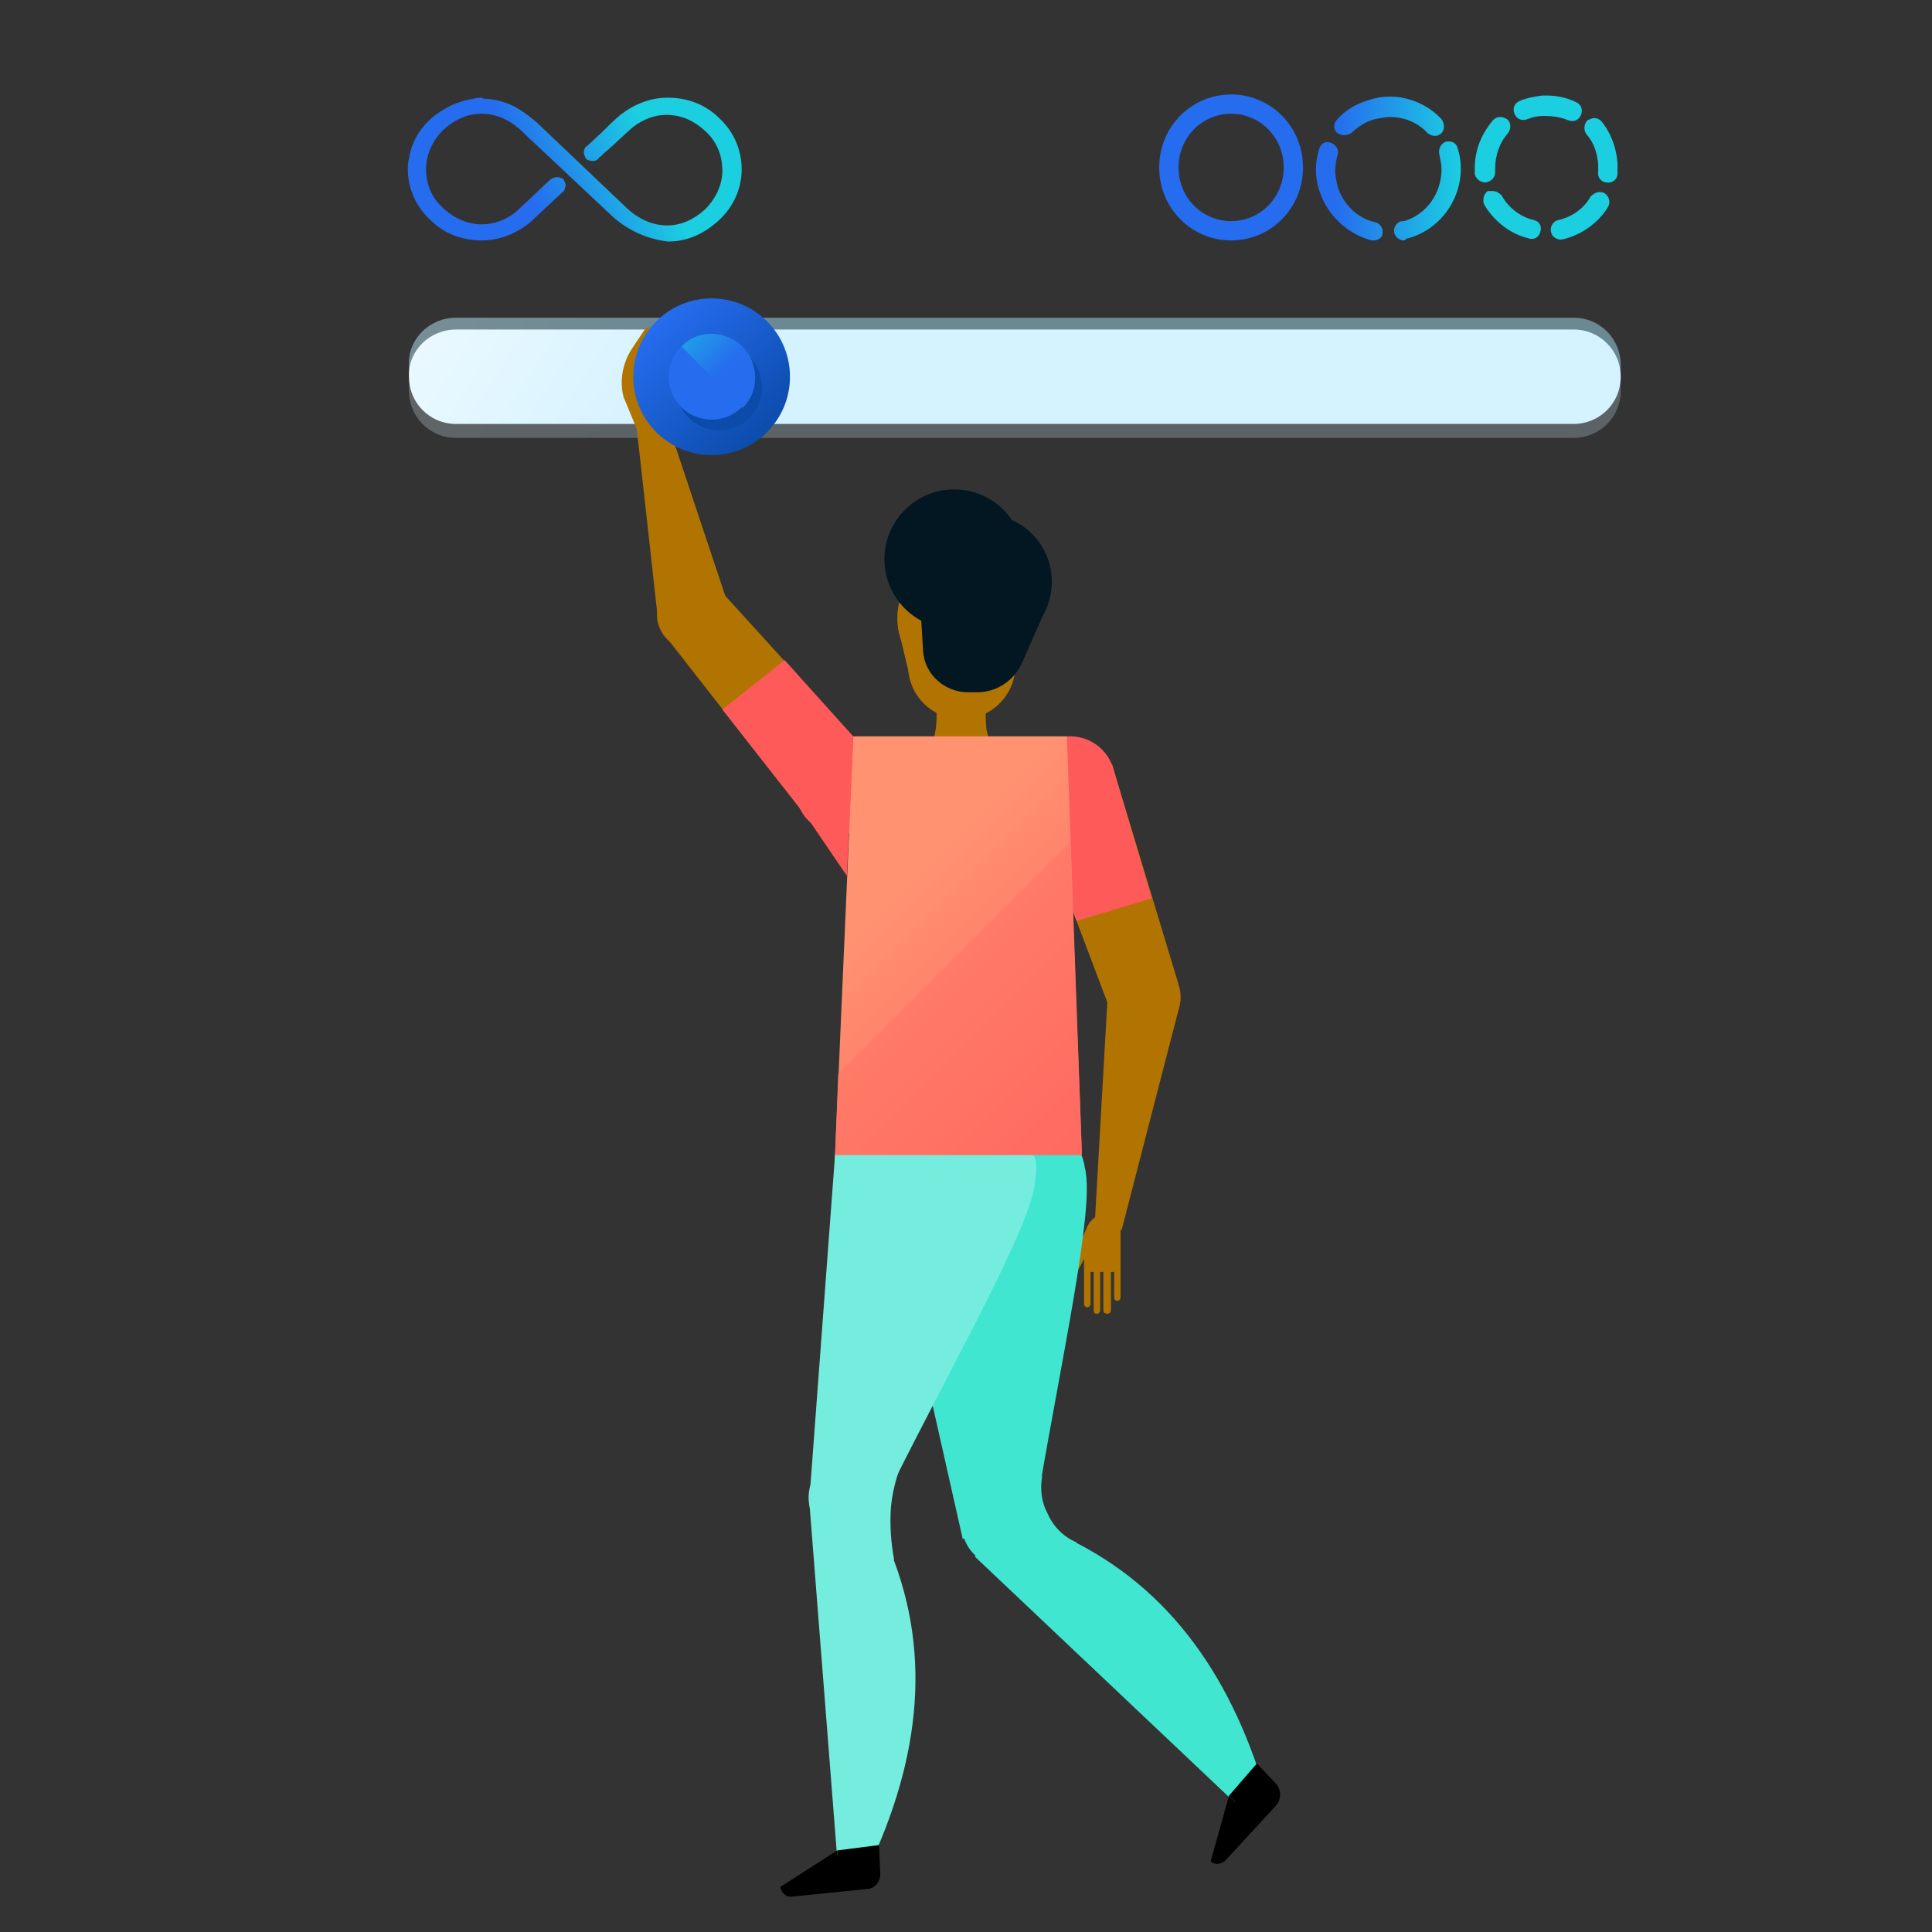<?xml version="1.0" encoding="utf-8"?>
<!-- Generator: Adobe Illustrator 24.0.1, SVG Export Plug-In . SVG Version: 6.00 Build 0)  -->
<svg version="1.1" id="Layer_1" xmlns="http://www.w3.org/2000/svg" xmlns:xlink="http://www.w3.org/1999/xlink" x="0px" y="0px"
	 width="180px" height="180px" viewBox="0 0 180 180" style="enable-background:new 0 0 180 180;" xml:space="preserve">
<rect x="0" y="0" width="180" height="180" fill="#333333" stroke="none"/>
<style type="text/css">
	.st0{fill:url(#SVGID_1_);}
	.st1{fill:#A2DFF4;}
	.st2{clip-path:url(#SVGID_4_);}
	.st3{opacity:0.8;fill:#D4F2FF;enable-background:new    ;}
	.st4{fill:url(#SVGID_5_);}
	.st5{fill:url(#SVGID_6_);}
	.st6{fill:url(#SVGID_7_);}
	.st7{fill:url(#SVGID_8_);}
	.st8{fill:url(#SVGID_9_);}
	.st9{fill:url(#SVGID_10_);}
	.st10{fill:url(#SVGID_11_);}
	.st11{fill:none;}
	.st12{fill:url(#SVGID_12_);}
	.st13{fill:url(#SVGID_13_);}
	.st14{opacity:0.8;}
	.st15{fill:#D4F2FF;}
	.st16{fill:url(#SVGID_14_);}
	.st17{fill:#256CEE;}
	.st18{clip-path:url(#SVGID_16_);}
	.st19{fill:url(#SVGID_17_);}
	.st20{fill:#FFD871;}
	.st21{fill:url(#SVGID_18_);}
	.st22{fill:url(#SVGID_19_);}
	.st23{fill:#021721;}
	.st24{fill:url(#SVGID_20_);}
	.st25{fill:url(#SVGID_21_);}
	.st26{fill:url(#SVGID_22_);}
	.st27{fill:url(#SVGID_23_);}
	.st28{fill:url(#SVGID_24_);}
	.st29{fill:url(#SVGID_25_);}
	.st30{opacity:0.25;fill:url(#SVGID_26_);enable-background:new    ;}
	.st31{fill:url(#SVGID_27_);}
	.st32{fill:url(#SVGID_28_);}
	.st33{fill:url(#SVGID_29_);}
	.st34{fill:url(#SVGID_30_);}
	.st35{fill:url(#SVGID_31_);}
	.st36{fill:url(#SVGID_32_);}
	.st37{fill:#FFFFFF;}
	.st38{fill:url(#SVGID_33_);}
	.st39{opacity:0.67;}
	.st40{fill:#FF638D;}
	.st41{clip-path:url(#SVGID_35_);}
	.st42{fill:#052452;}
	.st43{fill:#052553;}
	.st44{fill:#052554;}
	.st45{fill:#062656;}
	.st46{fill:#062657;}
	.st47{fill:#062758;}
	.st48{fill:#062759;}
	.st49{fill:#06275A;}
	.st50{fill:#06285B;}
	.st51{fill:#06285C;}
	.st52{fill:#06295D;}
	.st53{fill:#06295E;}
	.st54{fill:#062A5F;}
	.st55{fill:#062A60;}
	.st56{fill:#062B61;}
	.st57{fill:#062B62;}
	.st58{fill:#062B63;}
	.st59{fill:#062C64;}
	.st60{fill:#072C65;}
	.st61{fill:#072D66;}
	.st62{fill:#072D67;}
	.st63{fill:#072E68;}
	.st64{fill:#072E69;}
	.st65{fill:#072F6A;}
	.st66{fill:#072F6B;}
	.st67{fill:#072F6C;}
	.st68{fill:#07306D;}
	.st69{fill:#07306E;}
	.st70{fill:#07316F;}
	.st71{fill:#073170;}
	.st72{fill:#073271;}
	.st73{fill:#073272;}
	.st74{fill:#073373;}
	.st75{fill:#073374;}
	.st76{fill:#083375;}
	.st77{fill:#083476;}
	.st78{fill:#083477;}
	.st79{fill:#083578;}
	.st80{fill:#083579;}
	.st81{fill:#08367A;}
	.st82{fill:#08367B;}
	.st83{fill:#08377C;}
	.st84{fill:#08377D;}
	.st85{fill:#08377E;}
	.st86{fill:#08387F;}
	.st87{fill:#083880;}
	.st88{fill:#083981;}
	.st89{fill:#083982;}
	.st90{fill:#083A83;}
	.st91{fill:#093A84;}
	.st92{fill:#093B85;}
	.st93{fill:#093B86;}
	.st94{fill:#093B87;}
	.st95{fill:#093C88;}
	.st96{fill:#093C89;}
	.st97{fill:#093D8A;}
	.st98{fill:#093D8B;}
	.st99{fill:#093E8C;}
	.st100{fill:#093E8D;}
	.st101{fill:#093F8E;}
	.st102{fill:#093F8F;}
	.st103{fill:#093F90;}
	.st104{fill:#094091;}
	.st105{fill:#094092;}
	.st106{fill:#0A4193;}
	.st107{fill:#0A4194;}
	.st108{fill:#0A4295;}
	.st109{fill:#0A4296;}
	.st110{fill:#0A4397;}
	.st111{fill:#0A4398;}
	.st112{fill:#0A4399;}
	.st113{fill:#0A449A;}
	.st114{fill:#0A449B;}
	.st115{fill:#1BCFE1;}
	.st116{clip-path:url(#SVGID_37_);}
	.st117{fill:#FFD771;}
	.st118{fill:#FFD671;}
	.st119{fill:#FFD571;}
	.st120{fill:#FFD471;}
	.st121{fill:#FFD371;}
	.st122{fill:#FFD271;}
	.st123{fill:#FFD171;}
	.st124{fill:#FFD071;}
	.st125{fill:#FFCF71;}
	.st126{fill:#FFCE71;}
	.st127{fill:#FFCD71;}
	.st128{fill:#FFCC71;}
	.st129{fill:#FFCB71;}
	.st130{fill:#FFCA71;}
	.st131{fill:#FFC971;}
	.st132{fill:#FFC871;}
	.st133{fill:#FFC771;}
	.st134{fill:#FFC671;}
	.st135{fill:#FFC571;}
	.st136{fill:#FFC471;}
	.st137{fill:#FFC371;}
	.st138{fill:#FFC271;}
	.st139{fill:#FFC171;}
	.st140{fill:#FFC071;}
	.st141{fill:#FFBF71;}
	.st142{fill:#FFBE71;}
	.st143{fill:#FFBD71;}
	.st144{fill:#FFBC71;}
	.st145{fill:#FFBB71;}
	.st146{fill:#FFBA71;}
	.st147{fill:#FFB971;}
	.st148{fill:#FFB871;}
	.st149{fill:#FFB771;}
	.st150{fill:#FFB671;}
	.st151{fill:#FFB471;}
	.st152{fill:#FFB371;}
	.st153{fill:#FFB271;}
	.st154{fill:#FFB171;}
	.st155{fill:#FFB071;}
	.st156{fill:#FFAF71;}
	.st157{fill:#FFAE71;}
	.st158{fill:#FFAD71;}
	.st159{fill:#FFAC71;}
	.st160{fill:#FFAB71;}
	.st161{fill:#FFAA71;}
	.st162{fill:#FFA971;}
	.st163{fill:#FFA871;}
	.st164{fill:#FFA771;}
	.st165{fill:#FFA671;}
	.st166{fill:#FFA571;}
	.st167{fill:#FFA471;}
	.st168{fill:#FFA371;}
	.st169{fill:#FFA271;}
	.st170{fill:#FFA171;}
	.st171{fill:#FFA071;}
	.st172{fill:#FF9F71;}
	.st173{fill:#FF9E71;}
	.st174{fill:#FF9D71;}
	.st175{fill:#FF9C71;}
	.st176{fill:#FF9B71;}
	.st177{fill:#FF9A71;}
	.st178{fill:#FF9971;}
	.st179{fill:#FF9871;}
	.st180{fill:#FF9771;}
	.st181{fill:#FF9671;}
	.st182{fill:#FF9571;}
	.st183{fill:#FF9471;}
	.st184{fill:#FF9371;}
	.st185{fill:#FF9271;}
	.st186{fill:url(#SVGID_38_);}
	.st187{clip-path:url(#SVGID_40_);}
	.st188{fill:url(#SVGID_41_);}
	.st189{fill:url(#SVGID_42_);}
	.st190{fill:url(#SVGID_43_);}
	.st191{fill:url(#SVGID_44_);}
	.st192{fill:url(#SVGID_45_);}
	.st193{fill:url(#SVGID_46_);}
	.st194{fill:url(#SVGID_47_);}
	.st195{fill:url(#SVGID_48_);}
	.st196{fill:url(#SVGID_49_);}
	.st197{fill:url(#SVGID_50_);}
	.st198{fill:url(#SVGID_51_);}
	.st199{fill:url(#SVGID_52_);}
	.st200{fill:url(#SVGID_53_);}
	.st201{fill:url(#SVGID_54_);}
	.st202{fill:url(#SVGID_55_);}
	.st203{fill:url(#SVGID_56_);}
	.st204{fill:url(#SVGID_57_);}
	.st205{fill:url(#SVGID_58_);}
	.st206{fill:url(#SVGID_59_);}
	.st207{fill:url(#SVGID_60_);}
	.st208{fill:url(#SVGID_61_);}
	.st209{clip-path:url(#SVGID_63_);}
	.st210{fill:#FF648C;}
	.st211{fill:#FF658C;}
	.st212{fill:#FF668B;}
	.st213{fill:#FF678B;}
	.st214{fill:#FF688A;}
	.st215{fill:#FF6989;}
	.st216{fill:#FF6A89;}
	.st217{fill:#FF6B88;}
	.st218{fill:#FF6C88;}
	.st219{fill:#FF6D87;}
	.st220{fill:#FF6E86;}
	.st221{fill:#FF6F86;}
	.st222{fill:#FF7085;}
	.st223{fill:#FF7184;}
	.st224{fill:#FF7284;}
	.st225{fill:#FF7383;}
	.st226{fill:#FF7483;}
	.st227{fill:#FF7582;}
	.st228{fill:#FF7681;}
	.st229{fill:#FF7781;}
	.st230{fill:#FF7880;}
	.st231{fill:#FF7980;}
	.st232{fill:#FF7B7F;}
	.st233{fill:#FF7C7E;}
	.st234{fill:#FF7D7E;}
	.st235{fill:#FF7E7D;}
	.st236{fill:#FF7F7D;}
	.st237{fill:#FF807C;}
	.st238{fill:#FF817B;}
	.st239{fill:#FF827B;}
	.st240{fill:#FF837A;}
	.st241{fill:#FF847A;}
	.st242{fill:#FF8579;}
	.st243{fill:#FF8678;}
	.st244{fill:#FF8778;}
	.st245{fill:#FF8877;}
	.st246{fill:#FF8976;}
	.st247{fill:#FF8A76;}
	.st248{fill:#FF8B75;}
	.st249{fill:#FF8C75;}
	.st250{fill:#FF8D74;}
	.st251{fill:#FF8E73;}
	.st252{fill:#FF8F73;}
	.st253{fill:#FF9072;}
	.st254{fill:#FF9172;}
	.st255{fill:#1EE2C9;}
	.st256{fill:url(#SVGID_64_);}
	.st257{fill:url(#SVGID_65_);}
	.st258{fill:url(#SVGID_66_);}
	.st259{fill:url(#SVGID_67_);}
	.st260{fill:url(#SVGID_68_);}
	.st261{fill:url(#SVGID_69_);}
	.st262{fill:url(#SVGID_70_);}
	.st263{fill:url(#SVGID_71_);}
	.st264{fill:url(#SVGID_72_);}
	.st265{fill:url(#SVGID_73_);}
	.st266{fill:url(#SVGID_74_);}
	.st267{fill:url(#SVGID_75_);}
	.st268{fill:url(#SVGID_76_);}
	.st269{fill:url(#SVGID_77_);}
	.st270{fill:url(#SVGID_78_);}
	.st271{fill:url(#SVGID_79_);}
	.st272{fill:url(#SVGID_80_);}
	.st273{fill:url(#SVGID_81_);}
	.st274{fill:url(#SVGID_82_);}
	.st275{fill:url(#SVGID_83_);}
	.st276{fill:url(#SVGID_84_);}
	.st277{fill:url(#SVGID_85_);}
	.st278{fill:url(#SVGID_86_);}
	.st279{fill:url(#SVGID_87_);}
	.st280{fill:url(#SVGID_88_);}
	.st281{fill:url(#SVGID_89_);}
	.st282{fill:url(#SVGID_90_);}
	.st283{fill:url(#SVGID_91_);}
	.st284{fill:url(#SVGID_92_);}
	.st285{fill:url(#SVGID_93_);}
	.st286{fill:url(#SVGID_94_);}
	.st287{fill:url(#SVGID_95_);}
	.st288{fill:url(#SVGID_96_);}
	.st289{fill:url(#SVGID_97_);}
	.st290{fill:url(#SVGID_98_);}
	.st291{fill:url(#SVGID_99_);}
	.st292{fill:url(#SVGID_100_);}
	.st293{fill:url(#SVGID_101_);}
	.st294{fill:url(#SVGID_102_);}
	.st295{fill:none;stroke:#9AA3A9;stroke-width:0.42;stroke-linecap:round;stroke-miterlimit:10;}
	.st296{fill:#9AA3A9;}
	.st297{fill:#1BCEE0;}
	.st298{fill:url(#SVGID_103_);}
	.st299{fill:url(#SVGID_104_);}
	.st300{fill:url(#SVGID_105_);}
	.st301{fill:url(#SVGID_106_);}
	.st302{fill:url(#SVGID_107_);}
	.st303{fill:url(#SVGID_108_);}
	.st304{fill:url(#SVGID_109_);}
	.st305{fill:url(#SVGID_110_);}
	.st306{fill:url(#SVGID_111_);}
	.st307{fill:url(#SVGID_112_);}
	.st308{fill:url(#SVGID_113_);}
	.st309{fill:url(#SVGID_114_);}
	.st310{fill:url(#SVGID_115_);}
	.st311{fill:url(#SVGID_116_);}
	.st312{fill:url(#SVGID_117_);}
	.st313{fill:url(#SVGID_118_);}
	.st314{fill:url(#SVGID_119_);}
	.st315{fill:url(#SVGID_120_);}
	.st316{fill:url(#SVGID_121_);}
	.st317{fill:url(#SVGID_122_);}
	.st318{fill:url(#SVGID_123_);}
	.st319{fill:url(#SVGID_124_);}
	.st320{fill:url(#SVGID_125_);}
	.st321{fill:url(#SVGID_126_);}
	.st322{fill:url(#SVGID_127_);}
	.st323{fill:url(#SVGID_128_);}
	.st324{fill:url(#SVGID_129_);}
	.st325{fill:url(#SVGID_130_);}
	.st326{fill:url(#SVGID_131_);}
	.st327{fill:url(#SVGID_132_);}
	.st328{fill:url(#SVGID_133_);}
	.st329{fill:url(#SVGID_134_);}
	.st330{fill:url(#SVGID_135_);}
	.st331{fill:url(#SVGID_136_);}
	.st332{fill:url(#SVGID_137_);}
	.st333{fill:url(#SVGID_138_);}
	.st334{fill:url(#SVGID_139_);}
	.st335{fill:url(#SVGID_140_);}
	.st336{fill:url(#SVGID_141_);}
	.st337{fill:url(#SVGID_142_);}
	.st338{fill:url(#SVGID_143_);}
	.st339{fill:url(#SVGID_144_);}
	.st340{fill:url(#SVGID_145_);}
	.st341{fill:url(#SVGID_146_);}
	.st342{fill:url(#SVGID_147_);}
	.st343{fill:url(#SVGID_148_);}
	.st344{fill:url(#SVGID_149_);}
	.st345{fill:url(#SVGID_150_);}
	.st346{fill:#B17400;}
	.st347{opacity:0.25;fill:url(#SVGID_151_);enable-background:new    ;}
	.st348{opacity:0.5;fill:url(#SVGID_152_);enable-background:new    ;}
	.st349{fill:url(#SVGID_153_);}
	.st350{fill:#FF5A5A;}
	.st351{fill:#41E6D1;}
	.st352{fill:#75EDDE;}
	.st353{fill:url(#SVGID_154_);}
	.st354{fill:url(#SVGID_155_);}
	.st355{fill:#0B4BAA;}
	.st356{fill:url(#SVGID_156_);}
	.st357{fill:url(#SVGID_157_);}
	.st358{fill:url(#SVGID_160_);}
	.st359{fill-rule:evenodd;clip-rule:evenodd;fill:url(#path-2_2_);}
</style>
<path class="st346" d="M99.2,119.1c0.4,0.2,0.8,0,1-0.3c0,0,0,0,0,0l0.8-1.5v1.2l0,0v3c0,0.2,0.2,0.3,0.3,0.3c0.2,0,0.3-0.2,0.3-0.3
	l0,0v-3h0.3v3.6c0,0.2,0.1,0.3,0.3,0.3c0,0,0,0,0,0c0.2,0,0.3-0.2,0.3-0.3v-3.6h0.3v3.6c0,0.2,0.2,0.3,0.4,0.3
	c0.1,0,0.3-0.1,0.3-0.3v-3.6h0.3v2.4c0,0.2,0.2,0.3,0.3,0.3c0.2,0,0.3-0.2,0.3-0.3v-2.4l0,0v-2.9v-2.8L103,113
	c-0.8,0.1-1.5,0.7-1.8,1.5l0,0L99.2,119.1z"/>
<linearGradient id="SVGID_1_" gradientUnits="userSpaceOnUse" x1="35.232" y1="181.42" x2="73.362" y2="157.05" gradientTransform="matrix(1 0 0 -1 0 180)">
	<stop  offset="0" style="stop-color:#FFFFFF"/>
	<stop  offset="1" style="stop-color:#D4F2FF"/>
</linearGradient>
<path style="opacity:0.25;fill:url(#SVGID_1_);enable-background:new    ;" d="M42.5,32h104.1c2.5,0,4.4,2,4.4,4.4l0,0
	c0,2.5-2,4.4-4.4,4.4H42.5c-2.5,0-4.4-2-4.4-4.4l0,0C38,34,40,32,42.5,32z"/>
<linearGradient id="SVGID_4_" gradientUnits="userSpaceOnUse" x1="35.227" y1="183.893" x2="73.357" y2="159.523" gradientTransform="matrix(1 0 0 -1 0 180)">
	<stop  offset="0" style="stop-color:#D4F2FF"/>
	<stop  offset="1" style="stop-color:#A2DFF4"/>
</linearGradient>
<path style="opacity:0.5;fill:url(#SVGID_4_);enable-background:new    ;" d="M42.5,29.6h104.1c2.5,0,4.4,2,4.4,4.4v0
	c0,2.5-2,4.4-4.4,4.4H42.5c-2.5,0-4.4-2-4.4-4.4v0C38,31.6,40,29.6,42.5,29.6z"/>
<linearGradient id="SVGID_5_" gradientUnits="userSpaceOnUse" x1="35.234" y1="182.794" x2="73.364" y2="158.414" gradientTransform="matrix(1 0 0 -1 0 180)">
	<stop  offset="0" style="stop-color:#FFFFFF"/>
	<stop  offset="1" style="stop-color:#D4F2FF"/>
</linearGradient>
<path class="st4" d="M42.5,30.7h104.1c2.5,0,4.4,2,4.4,4.4l0,0c0,2.5-2,4.4-4.4,4.4H42.5c-2.5,0-4.4-2-4.4-4.4l0,0
	C38,32.7,40,30.7,42.5,30.7z"/>
<polygon class="st346" points="96.1,74.7 103.4,94 109.8,91.7 103.6,71.2 "/>
<polygon class="st350" points="100.3,85.8 96.1,74.7 103.6,71.2 107.3,83.7 "/>
<polygon class="st346" points="109.9,93.7 104.5,114.6 102,113.9 103.2,92.8 "/>
<circle class="st350" cx="99.7" cy="72.8" r="4.2"/>
<circle class="st346" cx="106.6" cy="92.9" r="3.4"/>
<polygon class="st346" points="81.1,70.4 67.2,55.1 62.1,59.4 75.3,76.3 "/>
<polygon class="st350" points="73.1,61.5 81.1,70.4 75.3,76.3 67.3,66.1 "/>
<polygon class="st346" points="61.3,57.7 59.1,37.9 61.6,37.6 67.8,56.2 "/>
<circle class="st350" cx="78.3" cy="73.5" r="4.2"/>
<circle class="st346" cx="64.6" cy="57.2" r="3.4"/>
<path class="st346" d="M93.6,72.1h-8c0.8-1.3,1.4-2.8,1.6-4.3c0.1-1.1,0.1-2.2-0.1-3.3H92c-0.2,1.1-0.2,2.3-0.1,3.4
	C92.2,69.4,92.7,70.9,93.6,72.1z"/>
<circle class="st351" cx="93.6" cy="142" r="4"/>
<path class="st351" d="M90.8,145l24.2,22.9l2.5-2.2c-3.5-10.9-9.7-19-19.9-23.2L90.8,145z"/>
<path class="st351" d="M101.1,109c-0.6-5.1-5.3-1.3-10.5-0.6s-8.8-2.2-8.1,2.9c0.6,5.1,5.3,8.8,10.5,8.1S101.8,114.1,101.1,109
	L101.1,109z"/>
<path class="st351" d="M82.6,111.9l7.1,31.5l7-3.8c2.1-12.5,5.3-27,4.4-30.6L82.6,111.9z"/>
<path class="st351" d="M93,119.4c-4.7,0.6-9.1-2.5-10.3-7.1l-0.1-0.3c0-0.1,0-0.1,0-0.2l18.5-2.9C101.8,114.1,98.2,118.8,93,119.4
	C93,119.4,93,119.4,93,119.4z"/>
<path class="st351" d="M100.3,143.7c-1.2-0.5-2.2-1.5-2.7-2.7c-0.6-1.1-0.7-2.3-0.5-3.5l-2.7,2.2l0.6,5.2l3.4,0.8L100.3,143.7z"/>
<path d="M118.8,166.1L118.8,166.1c0.6,0.6,0.6,1.5,0.1,2.1l-4.7,5.1c-0.4,0.4-1,0.5-1.4,0.1c0,0,0,0,0,0l0,0c0,0,3.4-3.2,2.4-6.6
	L118.8,166.1z"/>
<polygon points="118.8,166.1 117.1,164.3 114.5,167.3 116,168.8 "/>
<polygon points="112.8,173.4 114.5,167.3 116.3,169.1 113.3,173.5 "/>
<path class="st352" d="M76.4,142.3c1.5,1.6,4,1.8,5.6,0.3c0,0,0,0,0,0c0.3-0.3,0.6-0.7,0.8-1.1l0.4-2.8c-0.2-0.6-0.6-1.2-0.9-1.8
	c-1.5-1.7-4.1-1.8-5.7-0.3C75,138.1,74.9,140.6,76.4,142.3L76.4,142.3z"/>
<path class="st352" d="M75.4,139.9l2.6,33.2l3.3,0.1c4.7-10.4,5.6-20.6,0.8-30.6L75.4,139.9z"/>
<path class="st352" d="M96.4,110.2c0.9-5.1-2.5-2.4-7.6-3.3s-10-5-10.8,0.1c-0.7,5.1,2.8,9.9,8,10.6C90.8,118.3,95.4,115,96.4,110.2
	z"/>
<path class="st352" d="M77.8,107.6l-2.4,32.2l7.8-1.6c5.7-11.4,13-24.3,13.2-28L77.8,107.6z"/>
<path class="st352" d="M85.5,117.8c-4.7-0.8-8-5-7.7-9.8v-0.3v-0.2l18.6,2.7C95.5,115.3,90.6,118.7,85.5,117.8z"/>
<path class="st352" d="M83.3,145.3c-0.3-1.6-0.4-3.2-0.3-4.8c0.1-1.2,0.4-2.5,0.8-3.6l-2.1,1.5l-3,4.3l2,2.9L83.3,145.3z"/>
<path d="M82,174.4L82,174.4c0.1,0.9-0.5,1.6-1.3,1.6c0,0,0,0,0,0l-6.9,0.7c-0.5,0.1-1-0.3-1.1-0.9c0,0,0,0,0,0l0,0
	c0,0,4.7-0.1,6.2-3.3L82,174.4z"/>
<polygon points="82,174.4 81.9,171.9 78,172.4 78.1,174.5 "/>
<polygon points="72.7,175.8 78,172.4 78.2,175 73,176.1 "/>
<linearGradient id="SVGID_6_" gradientUnits="userSpaceOnUse" x1="83.66" y1="96.817" x2="106.88" y2="73.597" gradientTransform="matrix(1 0 0 -1 0 180)">
	<stop  offset="0" style="stop-color:#FF9271"/>
	<stop  offset="1" style="stop-color:#FF5A5A"/>
</linearGradient>
<polygon class="st5" points="99.4,68.6 79.5,68.6 77.8,107.6 100.8,107.6 "/>
<circle class="st346" cx="89.6" cy="57.6" r="6"/>
<circle class="st346" cx="89.6" cy="62" r="5"/>
<polygon class="st346" points="84.7,62.8 83.7,58.6 95.4,58.8 94.5,62.8 "/>
<polygon class="st350" points="75.3,76.3 78.9,81.6 79.5,68.6 "/>
<circle class="st23" cx="91.7" cy="54.2" r="6.3"/>
<path class="st346" d="M59.3,39.9L58.1,37c-0.4-1.5-0.1-3.1,0.7-4.4l1.2-1.8c0.1-0.2,0.3-0.3,0.5-0.3l0,0c0.4,0,0.7,0.4,0.7,0.8
	l0.9,8.2L59.3,39.9z"/>
<path class="st23" d="M97.5,56.6l-2.3,5.2c-0.8,1.7-2.4,2.7-4.2,2.7h-0.8c-2.2,0-4.1-1.7-4.2-3.9l-0.3-4.9L97.5,56.6z"/>
<circle class="st23" cx="88.9" cy="52.1" r="6.5"/>
<linearGradient id="SVGID_7_" gradientUnits="userSpaceOnUse" x1="71.534" y1="139.271" x2="61.524" y2="149.991" gradientTransform="matrix(1 0 0 -1 0 180)">
	<stop  offset="0" style="stop-color:#0B4BAA"/>
	<stop  offset="1" style="stop-color:#256CEE"/>
</linearGradient>
<circle class="st6" cx="66.3" cy="35.1" r="7.3"/>
<circle class="st355" cx="67" cy="36.1" r="4"/>
<circle class="st17" cx="66.3" cy="35.1" r="4"/>
<linearGradient id="SVGID_8_" gradientUnits="userSpaceOnUse" x1="61.51" y1="152.477" x2="67.98" y2="146.007" gradientTransform="matrix(1 0 0 -1 0 180)">
	<stop  offset="0" style="stop-color:#1BCFE1"/>
	<stop  offset="1" style="stop-color:#256CEE"/>
</linearGradient>
<path class="st7" d="M66.3,31.1c-1.1,0-2.1,0.4-2.8,1.2l5.7,5.7c1.6-1.6,1.5-4.1,0-5.7C68.3,31.5,67.3,31.1,66.3,31.1z"/>
<linearGradient id="SVGID_9_" gradientUnits="userSpaceOnUse" x1="65.802" y1="109.93" x2="115.963" y2="59.77" gradientTransform="matrix(1 0 0 -1 0 180)">
	<stop  offset="0" style="stop-color:#FF9271"/>
	<stop  offset="1" style="stop-color:#FF5A5A"/>
</linearGradient>
<polygon class="st8" points="99.7,78.5 78.1,100.1 77.8,107.6 100.8,107.6 "/>
<g>
	<g>
		<g>
			<path id="SVGID_2_" class="st17" d="M114.7,22.4c-3.7,0-6.7-3-6.7-6.8s3-6.8,6.7-6.8c3.7,0,6.7,3,6.7,6.8S118.4,22.4,114.7,22.4z
				 M114.7,20.6c2.7,0,4.9-2.2,4.9-5s-2.2-5-4.9-5s-4.9,2.2-4.9,5S112,20.6,114.7,20.6z"/>
		</g>
		<g>
			<g>
				<defs>
					<path id="SVGID_158_" d="M114.7,22.4c-3.7,0-6.7-3-6.7-6.8s3-6.8,6.7-6.8c3.7,0,6.7,3,6.7,6.8S118.4,22.4,114.7,22.4z
						 M114.7,20.6c2.7,0,4.9-2.2,4.9-5s-2.2-5-4.9-5s-4.9,2.2-4.9,5S112,20.6,114.7,20.6z"/>
				</defs>
				<clipPath id="SVGID_10_">
					<use xlink:href="#SVGID_158_"  style="overflow:visible;"/>
				</clipPath>
			</g>
		</g>
	</g>
	<g>
		
			<linearGradient id="SVGID_11_" gradientUnits="userSpaceOnUse" x1="122.674" y1="-62.365" x2="136.143" y2="-62.365" gradientTransform="matrix(1 0 0 1 0 78)">
			<stop  offset="0.124" style="stop-color:#256CEE"/>
			<stop  offset="1" style="stop-color:#1BCFE1"/>
		</linearGradient>
		<path class="st10" d="M128,22.4c-0.1,0-0.1,0-0.2,0c-2.3-0.6-4.2-2.4-4.9-4.7c-0.2-0.6-0.3-1.3-0.3-1.9c0-0.6,0.1-1.3,0.3-1.9
			c0.1-0.5,0.6-0.8,1.1-0.6s0.8,0.7,0.6,1.2c-0.1,0.4-0.2,0.9-0.2,1.4c0,0.5,0.1,0.9,0.2,1.4c0.5,1.7,1.8,3,3.5,3.4
			c0.5,0.1,0.8,0.6,0.7,1.1C128.8,22.1,128.4,22.4,128,22.4z M130.8,22.4c-0.4,0-0.8-0.3-0.9-0.7c-0.1-0.5,0.2-1,0.7-1.1
			c0,0,0.1,0,0.2,0c2.1-0.6,3.5-2.6,3.5-4.8c0-0.5-0.1-0.9-0.2-1.4c-0.1-0.5,0.1-1,0.6-1.2c0.5-0.1,1,0.1,1.1,0.6l0,0
			c0.2,0.6,0.3,1.2,0.3,1.9c0,3-2,5.7-4.9,6.5c-0.1,0-0.2,0-0.2,0.1C130.9,22.3,130.9,22.4,130.8,22.4z M125.2,12.6
			c-0.2,0-0.4-0.1-0.6-0.2c-0.4-0.3-0.4-0.9,0-1.3c0.8-0.9,1.9-1.5,3-1.8c0.6-0.2,1.2-0.3,1.9-0.3c1.8,0,3.6,0.8,4.8,2.1
			c0.3,0.4,0.3,1,0,1.3c-0.4,0.4-0.9,0.3-1.3,0c-0.9-1-2.2-1.5-3.5-1.5c-0.4,0-0.9,0.1-1.4,0.2c-0.8,0.2-1.6,0.7-2.2,1.3
			C125.7,12.5,125.4,12.6,125.2,12.6z"/>
	</g>
	<g>
		<path class="st115" d="M144.1,8.9c0.9,0,1.9,0.2,2.7,0.6c0.5,0.2,0.7,0.7,0.5,1.2c-0.2,0.5-0.7,0.7-1.2,0.5
			c-0.7-0.3-1.5-0.4-2.3-0.4c-0.5,0-1,0.1-1.5,0.3c-0.5,0.2-1,0-1.2-0.5c-0.2-0.5,0-1,0.5-1.2c0.7-0.3,1.4-0.4,2.1-0.5
			C143.8,8.9,143.9,8.9,144.1,8.9z M137.4,16.1c0-0.1,0-0.3,0-0.4c0-1.7,0.6-3.2,1.7-4.5c0.2-0.2,0.4-0.3,0.7-0.3
			c0.2,0,0.4,0.1,0.6,0.2c0.4,0.3,0.4,0.9,0.1,1.3c-0.8,0.9-1.2,2.1-1.2,3.3c0,0.1,0,0.2,0,0.3c0,0.5-0.3,0.9-0.9,1
			C137.9,17,137.4,16.6,137.4,16.1 M148.5,11c0.3,0,0.5,0.1,0.7,0.3c0.9,1.1,1.4,2.5,1.5,3.9c0,0.1,0,0.3,0,0.4c0,0.2,0,0.4,0,0.6
			c0,0.5-0.5,0.9-1,0.8c-0.5,0-0.9-0.5-0.8-1c0-0.1,0-0.3,0-0.4c0-0.1,0-0.2,0-0.3c-0.1-1.1-0.4-2-1.1-2.8c-0.3-0.4-0.2-1,0.1-1.3
			C148.2,11.1,148.3,11,148.5,11z M139.1,17.8c0.3,0,0.6,0.2,0.8,0.4c0.6,1.1,1.7,2,3,2.3c0.5,0.1,0.8,0.6,0.6,1.1
			c-0.1,0.5-0.6,0.8-1.1,0.6c-1.7-0.4-3.2-1.6-4.1-3.1c-0.2-0.4-0.1-1,0.3-1.3C138.8,17.8,138.9,17.8,139.1,17.8z M149,17.9
			c0.2,0,0.3,0,0.5,0.1c0.4,0.3,0.6,0.8,0.3,1.3c-0.9,1.5-2.5,2.6-4.2,3c-0.5,0.1-1-0.2-1.1-0.7c-0.1-0.5,0.2-1,0.7-1.1
			c1.3-0.3,2.4-1.1,3-2.2C148.4,18.1,148.7,17.9,149,17.9z"/>
	</g>
</g>
<g id="brand_x2F_ico_x2F_unlimited-2.0-copy">
	<g id="Clip-2">
		
			<linearGradient id="path-2_2_" gradientUnits="userSpaceOnUse" x1="-137.026" y1="104.314" x2="-137.224" y2="104.278" gradientTransform="matrix(65 0 0 -28 8968.021 2936)">
			<stop  offset="0" style="stop-color:#1BCFE1"/>
			<stop  offset="1" style="stop-color:#256CEE"/>
		</linearGradient>
		<path id="path-2_1_" class="st359" d="M44.9,9.1c-0.2,0-0.5,0-0.8,0.1l0,0c-1.4,0.2-2.9,0.9-4,1.9l0,0c-1.1,1-1.8,2.3-2,3.7l0,0
			c-0.1,0.3-0.1,0.7-0.1,1l0,0v0c0,1.8,0.8,3.5,2.1,4.7l0,0c1.3,1.3,3,1.9,4.8,1.9l0,0c1.6,0,3.1-0.6,4.4-1.6l0,0l3.1-2.9
			c0.2-0.1,0.2-0.3,0.3-0.6l0,0c0-0.2-0.1-0.4-0.2-0.6l0,0c-0.1-0.1-0.4-0.2-0.6-0.2l0,0c-0.2,0-0.4,0.1-0.6,0.2l0,0L48,19.8l0,0
			c-0.9,0.7-2,1.1-3.1,1.1l0,0c-1.3,0-2.5-0.5-3.6-1.5l0,0c-1-0.9-1.5-2-1.6-3.3l0,0c0-0.1,0-0.3,0-0.4l0,0c0-1.3,0.6-2.6,1.6-3.6
			l0,0c1.1-1,2.3-1.5,3.5-1.5l0,0h0.1c1.4,0,2.7,0.6,3.9,1.8l0,0l8.3,7.8c1,0.9,2.7,2,5.1,2.3l0,0h0.1c1.7,0,3.3-0.7,4.7-2l0,0
			c1.3-1.2,2.1-2.9,2.1-4.7l0,0c0-1.8-0.7-3.5-2.1-4.8l0,0c-1.3-1.3-3-1.9-4.8-1.9l0,0c-1.6,0-3.1,0.6-4.4,1.6l0,0
			c-0.6,0.5-1.2,1.1-1.8,1.7l0,0l-1.3,1.2c-0.2,0.1-0.3,0.3-0.3,0.6l0,0c0,0.2,0.1,0.4,0.2,0.6l0,0c0.1,0.1,0.4,0.2,0.6,0.2l0,0
			c0.3,0,0.5-0.1,0.6-0.3l0,0c0.3-0.2,0.5-0.5,0.8-0.7l0,0c0.8-0.7,1.5-1.4,2.3-2.1l0,0c1-0.8,2.1-1.2,3.2-1.2l0,0
			c1.3,0,2.5,0.5,3.6,1.5l0,0c1.1,1,1.6,2.3,1.6,3.7l0,0c0,1.3-0.6,2.6-1.6,3.6l0,0c0,0,0,0,0,0l0,0c-1.1,1-2.3,1.5-3.5,1.5l0,0
			h-0.1c-1.3,0-2.7-0.6-3.9-1.8l0,0L50,11.4c-0.7-0.6-1.4-1.1-2.1-1.5l0,0c-0.9-0.4-1.8-0.7-2.8-0.7l0,0L44.9,9.1L44.9,9.1z"/>
	</g>
</g>
</svg>
